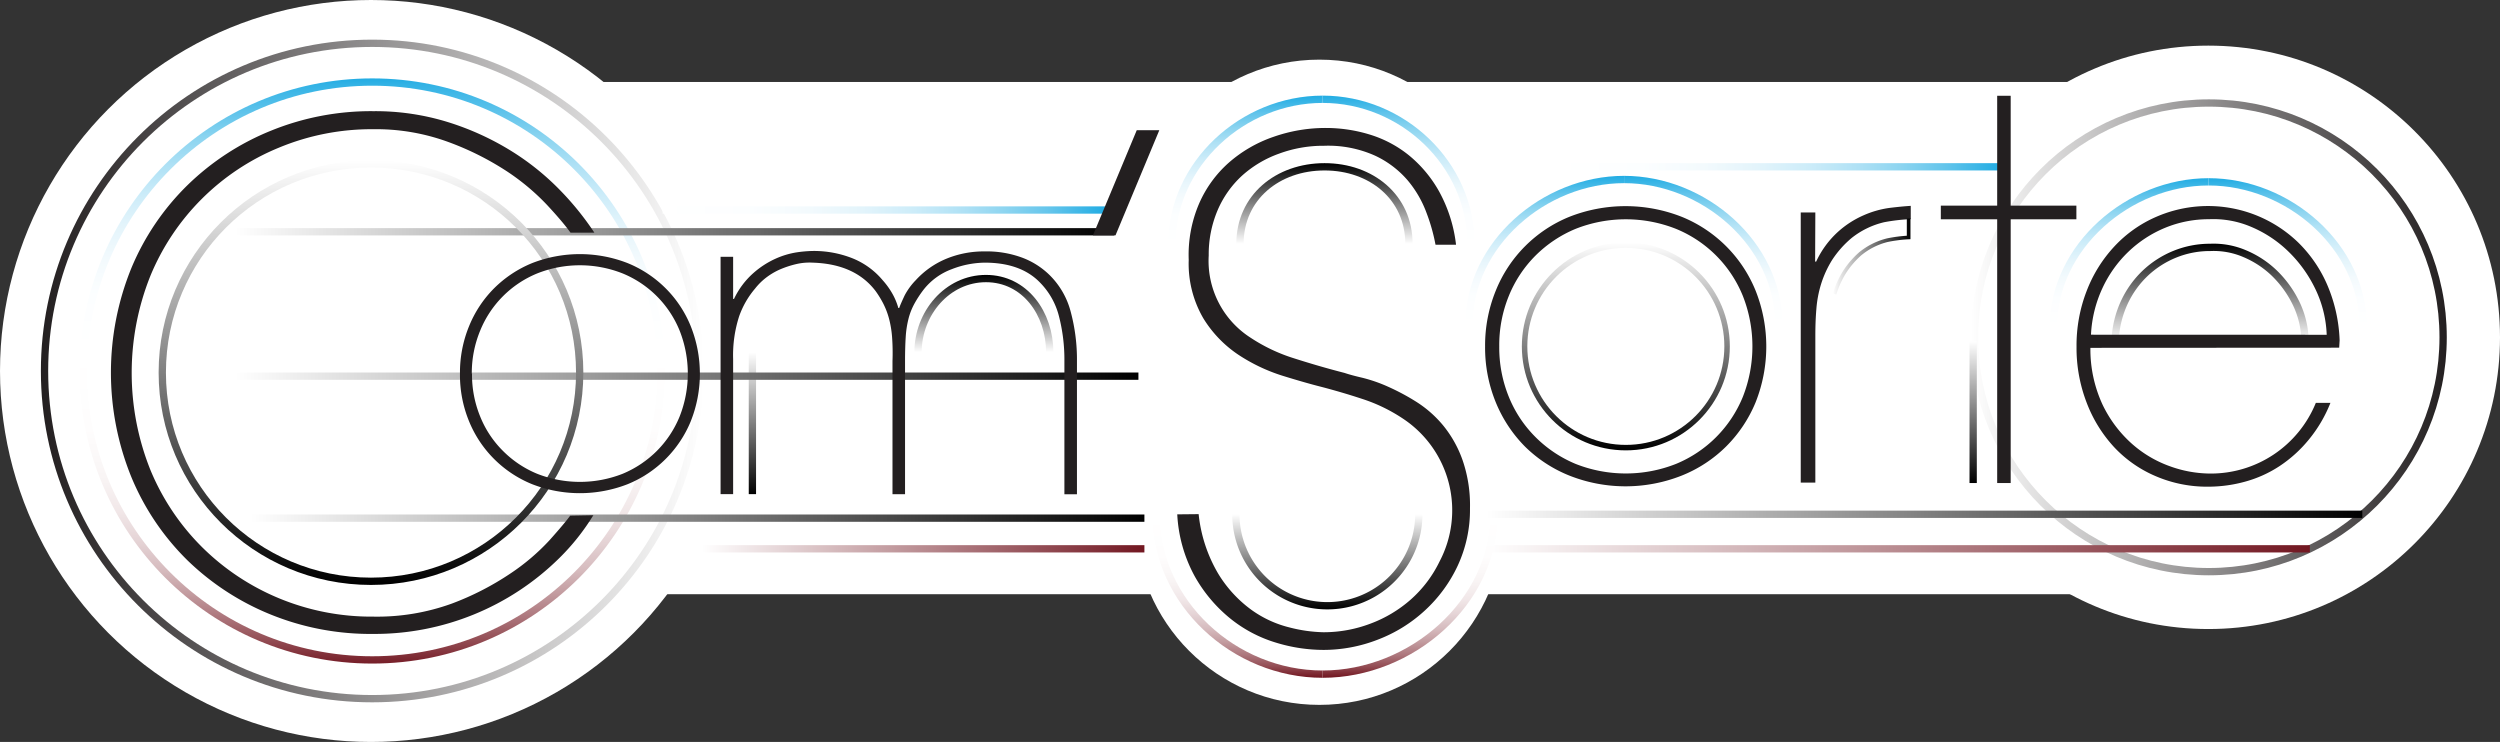 <svg xmlns="http://www.w3.org/2000/svg" xmlns:xlink="http://www.w3.org/1999/xlink" viewBox="0 0 342.47 101.64"><rect x="0" y="0" width="342.47" height="101.64" fill="#333333" stroke="none"/><defs><style>.cls-1{fill:#fff;}.cls-10,.cls-11,.cls-12,.cls-13,.cls-14,.cls-15,.cls-16,.cls-17,.cls-18,.cls-19,.cls-2,.cls-20,.cls-21,.cls-22,.cls-24,.cls-25,.cls-26,.cls-27,.cls-28,.cls-29,.cls-3,.cls-30,.cls-4,.cls-5,.cls-6,.cls-7,.cls-8,.cls-9{fill:none;}.cls-10,.cls-11,.cls-12,.cls-13,.cls-14,.cls-15,.cls-16,.cls-17,.cls-18,.cls-19,.cls-2,.cls-20,.cls-22,.cls-24,.cls-25,.cls-26,.cls-27,.cls-28,.cls-29,.cls-3,.cls-4,.cls-5,.cls-6,.cls-7,.cls-8,.cls-9{stroke-miterlimit:10;}.cls-2{stroke:url(#linear-gradient);}.cls-3{stroke:url(#linear-gradient-2);}.cls-4{stroke:url(#linear-gradient-3);}.cls-5{stroke:url(#linear-gradient-4);}.cls-6{stroke:url(#linear-gradient-5);}.cls-7{stroke:url(#linear-gradient-6);}.cls-8{stroke:url(#linear-gradient-7);}.cls-9{stroke:url(#linear-gradient-8);}.cls-10{stroke:url(#linear-gradient-9);}.cls-11{stroke:url(#linear-gradient-10);}.cls-12{stroke:url(#linear-gradient-11);}.cls-13{stroke:url(#linear-gradient-12);}.cls-14{stroke:url(#linear-gradient-13);}.cls-15{stroke:url(#linear-gradient-14);}.cls-16{stroke:url(#linear-gradient-15);}.cls-17{stroke:url(#linear-gradient-16);}.cls-18{stroke:url(#linear-gradient-17);}.cls-19{stroke:url(#linear-gradient-18);}.cls-20{stroke:url(#linear-gradient-19);}.cls-21{stroke:url(#linear-gradient-20);}.cls-22{stroke:url(#linear-gradient-21);}.cls-23{fill:#231f20;}.cls-24{stroke-width:0.75px;stroke:url(#linear-gradient-22);}.cls-25{stroke:url(#linear-gradient-23);}.cls-26{stroke:url(#linear-gradient-24);}.cls-27{stroke:url(#linear-gradient-25);}.cls-28{stroke:url(#linear-gradient-26);}.cls-29{stroke:url(#linear-gradient-27);}.cls-30{stroke-width:0.5px;stroke:url(#linear-gradient-28);}</style><linearGradient id="linear-gradient" x1="96.38" y1="50.82" x2="5.6" y2="50.82" gradientUnits="userSpaceOnUse"><stop offset="0" stop-color="#fff"/><stop offset="1" stop-color="#231f20"/></linearGradient><linearGradient id="linear-gradient-2" x1="68.03" y1="390.21" x2="2.83" y2="390.21" gradientTransform="translate(338.01 436.41) rotate(180)" xlink:href="#linear-gradient"/><linearGradient id="linear-gradient-3" x1="50.99" y1="90.9" x2="50.99" y2="10.73" gradientUnits="userSpaceOnUse"><stop offset="0" stop-color="#721721"/><stop offset="0" stop-color="#761e28"/><stop offset="0.04" stop-color="#934d54"/><stop offset="0.08" stop-color="#ad777d"/><stop offset="0.12" stop-color="#c39ca0"/><stop offset="0.16" stop-color="#d6bbbe"/><stop offset="0.21" stop-color="#e5d4d6"/><stop offset="0.26" stop-color="#f1e7e8"/><stop offset="0.32" stop-color="#f9f5f5"/><stop offset="0.4" stop-color="#fefdfd"/><stop offset="0.54" stop-color="#fff"/><stop offset="0.63" stop-color="#fcfeff"/><stop offset="0.69" stop-color="#f3fafd"/><stop offset="0.75" stop-color="#e3f4fb"/><stop offset="0.8" stop-color="#ccecf9"/><stop offset="0.85" stop-color="#afe1f5"/><stop offset="0.9" stop-color="#8bd4f0"/><stop offset="0.94" stop-color="#61c4eb"/><stop offset="0.99" stop-color="#31b2e5"/><stop offset="1" stop-color="#22ace3"/></linearGradient><linearGradient id="linear-gradient-4" x1="90.77" y1="28.77" x2="151.4" y2="28.77" gradientUnits="userSpaceOnUse"><stop offset="0" stop-color="#fff"/><stop offset="0.19" stop-color="#fcfeff"/><stop offset="0.33" stop-color="#f3fafd"/><stop offset="0.45" stop-color="#e3f4fb"/><stop offset="0.57" stop-color="#ccecf9"/><stop offset="0.68" stop-color="#afe1f5"/><stop offset="0.78" stop-color="#8bd4f0"/><stop offset="0.88" stop-color="#61c4eb"/><stop offset="0.97" stop-color="#31b2e5"/><stop offset="1" stop-color="#22ace3"/></linearGradient><linearGradient id="linear-gradient-5" x1="96.14" y1="75.18" x2="156.77" y2="75.18" gradientUnits="userSpaceOnUse"><stop offset="0" stop-color="#fff"/><stop offset="1" stop-color="#721721"/></linearGradient><linearGradient id="linear-gradient-6" x1="203.61" y1="75.18" x2="316.42" y2="75.18" xlink:href="#linear-gradient-5"/><linearGradient id="linear-gradient-7" x1="315.59" y1="404.86" x2="315.59" y2="384.57" xlink:href="#linear-gradient-4"/><linearGradient id="linear-gradient-8" x1="294.6" y1="404.86" x2="294.6" y2="384.57" xlink:href="#linear-gradient-4"/><linearGradient id="linear-gradient-9" x1="357.31" y1="415.85" x2="357.31" y2="395.56" xlink:href="#linear-gradient-4"/><linearGradient id="linear-gradient-10" x1="335.6" y1="415.85" x2="335.6" y2="395.56" xlink:href="#linear-gradient-4"/><linearGradient id="linear-gradient-11" x1="437.37" y1="416.17" x2="437.37" y2="395.88" xlink:href="#linear-gradient-4"/><linearGradient id="linear-gradient-12" x1="415.67" y1="416.17" x2="415.67" y2="395.88" xlink:href="#linear-gradient-4"/><linearGradient id="linear-gradient-13" x1="213.34" y1="22.85" x2="273.97" y2="22.85" xlink:href="#linear-gradient-4"/><linearGradient id="linear-gradient-14" x1="293.52" y1="464.32" x2="293.52" y2="441.92" gradientUnits="userSpaceOnUse"><stop offset="0" stop-color="#721721"/><stop offset="0.01" stop-color="#761e28"/><stop offset="0.07" stop-color="#934d54"/><stop offset="0.14" stop-color="#ad777d"/><stop offset="0.22" stop-color="#c39ca0"/><stop offset="0.3" stop-color="#d6bbbe"/><stop offset="0.39" stop-color="#e5d4d6"/><stop offset="0.48" stop-color="#f1e7e8"/><stop offset="0.6" stop-color="#f9f5f5"/><stop offset="0.74" stop-color="#fefdfd"/><stop offset="1" stop-color="#fff"/></linearGradient><linearGradient id="linear-gradient-15" x1="317.16" y1="464.32" x2="317.16" y2="441.92" xlink:href="#linear-gradient-14"/><linearGradient id="linear-gradient-16" x1="103.07" y1="48.25" x2="103.07" y2="67.69" gradientUnits="userSpaceOnUse"><stop offset="0" stop-color="#fff"/><stop offset="1"/></linearGradient><linearGradient id="linear-gradient-17" x1="34.3" y1="70.98" x2="156.77" y2="70.98" xlink:href="#linear-gradient-16"/><linearGradient id="linear-gradient-18" x1="32.18" y1="31.75" x2="152.64" y2="31.75" xlink:href="#linear-gradient-16"/><linearGradient id="linear-gradient-19" x1="32.18" y1="51.53" x2="155.95" y2="51.53" xlink:href="#linear-gradient-16"/><linearGradient id="linear-gradient-20" x1="426.74" y1="418.38" x2="426.74" y2="404.85" xlink:href="#linear-gradient-16"/><linearGradient id="linear-gradient-21" x1="50.82" y1="21.95" x2="50.82" y2="80.13" xlink:href="#linear-gradient-16"/><linearGradient id="linear-gradient-22" x1="222.72" y1="33.2" x2="222.72" y2="61.69" xlink:href="#linear-gradient-16"/><linearGradient id="linear-gradient-23" x1="305.44" y1="404.88" x2="305.44" y2="393.82" xlink:href="#linear-gradient-16"/><linearGradient id="linear-gradient-24" x1="305.82" y1="441.92" x2="305.82" y2="454.95" xlink:href="#linear-gradient-16"/><linearGradient id="linear-gradient-25" x1="203.61" y1="70.45" x2="323.61" y2="70.45" xlink:href="#linear-gradient-16"/><linearGradient id="linear-gradient-26" x1="258.77" y1="419.72" x2="258.77" y2="409.13" xlink:href="#linear-gradient-16"/><linearGradient id="linear-gradient-27" x1="270.3" y1="46.73" x2="270.3" y2="66.17" xlink:href="#linear-gradient-16"/><linearGradient id="linear-gradient-28" x1="375.06" y1="406.6" x2="385.7" y2="406.6" xlink:href="#linear-gradient-16"/></defs><g id="Layer_4" data-name="Layer 4"><circle class="cls-1" cx="50.82" cy="50.82" r="50.82"/><circle class="cls-1" cx="302.51" cy="46.21" r="39.96"/><circle class="cls-1" cx="180.74" cy="33.39" r="25.22"/><circle class="cls-1" cx="180.74" cy="71.34" r="25.22"/><rect class="cls-1" x="51.95" y="11.23" width="250.81" height="70.17"/></g><g id="Layer_3" data-name="Layer 3"><circle class="cls-2" cx="50.99" cy="50.82" r="44.89"/><circle class="cls-3" cx="302.58" cy="46.21" r="32.1"/></g><g id="Layer_2" data-name="Layer 2"><circle class="cls-4" cx="50.99" cy="50.82" r="39.58"/><line class="cls-5" x1="90.77" y1="28.77" x2="151.4" y2="28.77"/><line class="cls-6" x1="96.14" y1="75.18" x2="156.77" y2="75.18"/><line class="cls-7" x1="203.61" y1="75.18" x2="316.42" y2="75.18"/><path class="cls-8" d="M305.18,385.07c10.93,0,20.31,8.86,20.31,19.79" transform="translate(-123.99 -371.47)"/><path class="cls-9" d="M284.53,404.86c0-10.93,9.72-19.79,20.65-19.79" transform="translate(-123.99 -371.47)"/><path class="cls-10" d="M346.47,396.06c10.93,0,21.18,8.86,21.18,19.79" transform="translate(-123.99 -371.47)"/><path class="cls-11" d="M325.24,415.85c0-10.93,10.3-19.79,21.23-19.79" transform="translate(-123.99 -371.47)"/><path class="cls-12" d="M426.54,396.38c10.93,0,21.17,8.86,21.17,19.79" transform="translate(-123.99 -371.47)"/><path class="cls-13" d="M405.3,416.17c0-10.93,10.31-19.79,21.24-19.79" transform="translate(-123.99 -371.47)"/><line class="cls-14" x1="213.34" y1="22.85" x2="273.97" y2="22.85"/><path class="cls-15" d="M305.18,463.82c-12.1,0-22.83-9.8-22.83-21.9" transform="translate(-123.99 -371.47)"/><path class="cls-16" d="M328.65,441.92c0,12.1-11.37,21.9-23.47,21.9" transform="translate(-123.99 -371.47)"/></g><g id="Layer_1" data-name="Layer 1"><line class="cls-17" x1="103.07" y1="67.69" x2="103.07" y2="48.25"/><line class="cls-18" x1="34.3" y1="70.98" x2="156.77" y2="70.98"/><line class="cls-19" x1="32.18" y1="31.75" x2="152.64" y2="31.75"/><line class="cls-20" x1="32.18" y1="51.53" x2="155.95" y2="51.53"/><path class="cls-21" d="M439.74,417.88a12.15,12.15,0,0,0-1.25-4.94,14.63,14.63,0,0,0-2.94-4.05,13.23,13.23,0,0,0-4.09-2.68,10.78,10.78,0,0,0-4.69-.85,12.75,12.75,0,0,0-4.84.93,13,13,0,0,0-4.06,2.6,13.17,13.17,0,0,0-2.87,4,13.65,13.65,0,0,0-1.25,5Z" transform="translate(-123.99 -371.47)"/><circle class="cls-22" cx="50.82" cy="51.04" r="28.59"/><path class="cls-23" d="M205.27,442.05a30.65,30.65,0,0,1-4.68,5.89,36,36,0,0,1-25.52,10.37,36.35,36.35,0,0,1-14-2.66,35.5,35.5,0,0,1-11.41-7.43A34.53,34.53,0,0,1,142,436.86a38,38,0,0,1,0-28.7,34.42,34.42,0,0,1,7.71-11.36,35.33,35.33,0,0,1,11.41-7.43,36.36,36.36,0,0,1,14-2.67,33.66,33.66,0,0,1,10.24,1.5,37.75,37.75,0,0,1,8.55,3.88,35.14,35.14,0,0,1,6.73,5.37,39.53,39.53,0,0,1,4.77,5.89h-3.27q-1-1.41-3.18-3.76a31.16,31.16,0,0,0-5.56-4.66,39.32,39.32,0,0,0-8-4,28.75,28.75,0,0,0-10.28-1.75,33.09,33.09,0,0,0-12.95,2.54,32.26,32.26,0,0,0-17.57,17.53,35.75,35.75,0,0,0,0,26.62,32.32,32.32,0,0,0,7.06,10.55,32.74,32.74,0,0,0,10.51,7,33.08,33.08,0,0,0,12.95,2.53,30,30,0,0,0,10.75-1.78,38.67,38.67,0,0,0,8-4.1,29.56,29.56,0,0,0,5.42-4.61q2.06-2.31,2.81-3.34Z" transform="translate(-123.99 -371.47)"/><path class="cls-23" d="M187,422.65a16.73,16.73,0,0,1,1.24-6.48,15.72,15.72,0,0,1,3.44-5.21,15.91,15.91,0,0,1,5.21-3.45,18,18,0,0,1,13.07,0,15.8,15.8,0,0,1,5.21,3.45,15.6,15.6,0,0,1,3.45,5.21,17.6,17.6,0,0,1,0,13,15.76,15.76,0,0,1-8.66,8.63,18,18,0,0,1-13.07,0,15.7,15.7,0,0,1-8.65-8.63A16.66,16.66,0,0,1,187,422.65Zm1.65,0a15.13,15.13,0,0,0,1.12,5.88,14,14,0,0,0,3.12,4.71,14.3,14.3,0,0,0,4.68,3.13,16,16,0,0,0,11.72,0,14.51,14.51,0,0,0,4.68-3.13,14.35,14.35,0,0,0,3.12-4.71,16,16,0,0,0,0-11.77,14.27,14.27,0,0,0-7.8-7.83,15.89,15.89,0,0,0-11.72,0,14.27,14.27,0,0,0-7.8,7.83A15.18,15.18,0,0,0,188.62,422.65Z" transform="translate(-123.99 -371.47)"/><path class="cls-23" d="M224.42,412.42h.12a11,11,0,0,1,2.64-3.53,12.14,12.14,0,0,1,3.09-2,11.28,11.28,0,0,1,2.92-.86,16.93,16.93,0,0,1,2.14-.18,14.34,14.34,0,0,1,5.43,1,10.48,10.48,0,0,1,4.14,3,10.62,10.62,0,0,1,1.26,1.72,8.77,8.77,0,0,1,.89,2.09h.12c.16-.45.41-1,.73-1.69a8.86,8.86,0,0,1,1.54-2.12,11.71,11.71,0,0,1,4.2-2.94,13.5,13.5,0,0,1,5.24-1,14,14,0,0,1,5.15.86,10.72,10.72,0,0,1,3.75,2.39,10.91,10.91,0,0,1,2.88,5,25.25,25.25,0,0,1,.86,6.8v18.22H269.8V420.94a23.84,23.84,0,0,0-.74-6.13,10.07,10.07,0,0,0-2.57-4.6q-2.64-2.76-7.61-2.76a12.8,12.8,0,0,0-4.5.89,8.78,8.78,0,0,0-3.9,2.85,14.94,14.94,0,0,0-1.29,2,8.81,8.81,0,0,0-.76,2,13.51,13.51,0,0,0-.37,2.48c-.06.92-.09,2-.09,3.28v18.22h-1.72V420.94a29.56,29.56,0,0,0-.06-3.34,14.1,14.1,0,0,0-.43-2.54,10.67,10.67,0,0,0-.77-2,13.37,13.37,0,0,0-1.07-1.74q-2.82-3.69-8.59-3.87a8,8,0,0,0-2.36.22,13.29,13.29,0,0,0-2.18.73,9.3,9.3,0,0,0-1.9,1.14,8.52,8.52,0,0,0-1.47,1.47,12,12,0,0,0-2.18,3.8,17.35,17.35,0,0,0-.82,5.83v18.52H222.7V406.65h1.72Z" transform="translate(-123.99 -371.47)"/><path class="cls-23" d="M279.71,389.31h3.09l-6,14.4h-3.09Z" transform="translate(-123.99 -371.47)"/><path class="cls-23" d="M288.19,441.9a20.07,20.07,0,0,0,2.67,8.14,17.07,17.07,0,0,0,4.53,4.95,15.07,15.07,0,0,0,5.24,2.43,20.12,20.12,0,0,0,4.67.66,18.11,18.11,0,0,0,6.4-1.17,17.64,17.64,0,0,0,5.57-3.33,16.62,16.62,0,0,0,3.92-5.19,15.05,15.05,0,0,0-4.86-19.47,22.54,22.54,0,0,0-5.75-2.81c-2-.66-3.88-1.2-5.56-1.64q-2.25-.57-5.38-1.54a24,24,0,0,1-6-2.86,16.14,16.14,0,0,1-4.81-5,14.84,14.84,0,0,1-2-8,17.79,17.79,0,0,1,1.41-7.68,16,16,0,0,1,4.11-5.66,18.25,18.25,0,0,1,6.08-3.51,21.5,21.5,0,0,1,7.19-1.22,20.49,20.49,0,0,1,6,.9,15.94,15.94,0,0,1,5.38,2.85,17.25,17.25,0,0,1,4.16,5,19.82,19.82,0,0,1,2.29,7.25h-2.81a25.41,25.41,0,0,0-1.26-4.44,14.94,14.94,0,0,0-2.57-4.4,13.28,13.28,0,0,0-4.44-3.36,15.66,15.66,0,0,0-7-1.36,17.48,17.48,0,0,0-6.17,1.08,15.21,15.21,0,0,0-5.05,3,13.73,13.73,0,0,0-3.37,4.77,15.45,15.45,0,0,0-1.21,6.18,12.49,12.49,0,0,0,5.7,11.24,23.46,23.46,0,0,0,6,2.85c2.25.72,4.55,1.39,6.92,2q.84.29,2.43.66a20.83,20.83,0,0,1,3.51,1.22,30.85,30.85,0,0,1,3.92,2.1,15.61,15.61,0,0,1,3.65,3.23,15.79,15.79,0,0,1,2.66,4.78,18.88,18.88,0,0,1,1,6.55,18.16,18.16,0,0,1-1.68,7.86,19.53,19.53,0,0,1-4.49,6.13,20,20,0,0,1-6.45,4,20.55,20.55,0,0,1-7.48,1.41,22.37,22.37,0,0,1-6.49-1,18.41,18.41,0,0,1-6.27-3.32,20.09,20.09,0,0,1-4.86-5.79,19.77,19.77,0,0,1-2.38-8.46Z" transform="translate(-123.99 -371.47)"/><path class="cls-23" d="M327.43,418.92a19.89,19.89,0,0,1,1.45-7.6A18.28,18.28,0,0,1,339,401.16a21,21,0,0,1,15.34,0,18.36,18.36,0,0,1,10.16,10.16,20.72,20.72,0,0,1,0,15.23,18.51,18.51,0,0,1-4.05,6.08,18.25,18.25,0,0,1-6.11,4,20.88,20.88,0,0,1-15.34,0,18.4,18.4,0,0,1-6.12-4,18.64,18.64,0,0,1-4-6.08A19.79,19.79,0,0,1,327.43,418.92Zm1.94,0a17.87,17.87,0,0,0,1.31,6.91,16.54,16.54,0,0,0,3.66,5.52,17,17,0,0,0,5.49,3.67,18.7,18.7,0,0,0,13.75,0,16.78,16.78,0,0,0,9.16-9.19,18.88,18.88,0,0,0,0-13.82,16.7,16.7,0,0,0-9.16-9.19,18.7,18.7,0,0,0-13.75,0,17,17,0,0,0-5.49,3.66,16.69,16.69,0,0,0-3.66,5.53A17.83,17.83,0,0,0,329.37,418.92Z" transform="translate(-123.99 -371.47)"/><path class="cls-23" d="M372.64,407.31h.14a12.76,12.76,0,0,1,3-4.09,13,13,0,0,1,3.53-2.27,13.19,13.19,0,0,1,3.53-1c1.14-.14,2.1-.23,2.9-.28v1.82a25.28,25.28,0,0,0-3.64.42,11.34,11.34,0,0,0-4.47,2.17,13.65,13.65,0,0,0-2.66,3,14.28,14.28,0,0,0-1.5,3.26,15.54,15.54,0,0,0-.66,3.47c-.1,1.19-.14,2.41-.14,3.67v20.1h-2v-37h2Z" transform="translate(-123.99 -371.47)"/><path class="cls-23" d="M397.58,384.59h1.85v15.05h9v1.87h-9v36.13h-1.85V401.51h-7.72v-1.87h7.72Z" transform="translate(-123.99 -371.47)"/><path class="cls-23" d="M410.35,419.12a18,18,0,0,0,1.65,7.75,17,17,0,0,0,4,5.36,15.89,15.89,0,0,0,5.24,3.11,16.42,16.42,0,0,0,5.37,1,15.53,15.53,0,0,0,14.62-9.68h2a18.79,18.79,0,0,1-3,5.08,17.92,17.92,0,0,1-4,3.6,16.53,16.53,0,0,1-4.65,2.1,19,19,0,0,1-5.08.7,17.79,17.79,0,0,1-7.25-1.46,16.73,16.73,0,0,1-5.69-4,18.82,18.82,0,0,1-3.75-6.12,20.85,20.85,0,0,1-1.36-7.6V419a20.69,20.69,0,0,1,1.39-7.68,18.81,18.81,0,0,1,3.81-6.11,17.13,17.13,0,0,1,5.75-4.05,17.77,17.77,0,0,1,19.38,3.49,18.25,18.25,0,0,1,4,5.81,21.13,21.13,0,0,1,1.71,7.64l-.06,1Zm32.37-1.79a15.66,15.66,0,0,0-1.55-6.26,18,18,0,0,0-3.66-5.11,16.44,16.44,0,0,0-5.08-3.39,13.18,13.18,0,0,0-5.83-1.07,15.67,15.67,0,0,0-6,1.17,16.2,16.2,0,0,0-5.05,3.29,16.51,16.51,0,0,0-3.56,5,17,17,0,0,0-1.56,6.36Z" transform="translate(-123.99 -371.47)"/><circle class="cls-24" cx="222.72" cy="47.45" r="13.87"/><path class="cls-25" d="M293.85,404.88c0-6.4,5.19-10.56,11.59-10.56S317,398.48,317,404.88" transform="translate(-123.99 -371.47)"/><path class="cls-26" d="M318.35,441.92a12.53,12.53,0,0,1-25.06,0" transform="translate(-123.99 -371.47)"/><line class="cls-27" x1="203.61" y1="70.45" x2="323.61" y2="70.45"/><path class="cls-28" d="M249.75,419.72c0-5.32,4-10.09,9.31-10.09s8.73,4.77,8.73,10.09" transform="translate(-123.99 -371.47)"/><line class="cls-29" x1="270.3" y1="66.17" x2="270.3" y2="46.73"/><path class="cls-30" d="M385.45,401.4V404a19.15,19.15,0,0,0-2.91.37,9.41,9.41,0,0,0-3.75,1.89,11.9,11.9,0,0,0-2.23,2.65,12.77,12.77,0,0,0-1.26,2.84" transform="translate(-123.99 -371.47)"/><path class="cls-23" d="M380.23,406" transform="translate(-123.99 -371.47)"/></g></svg>